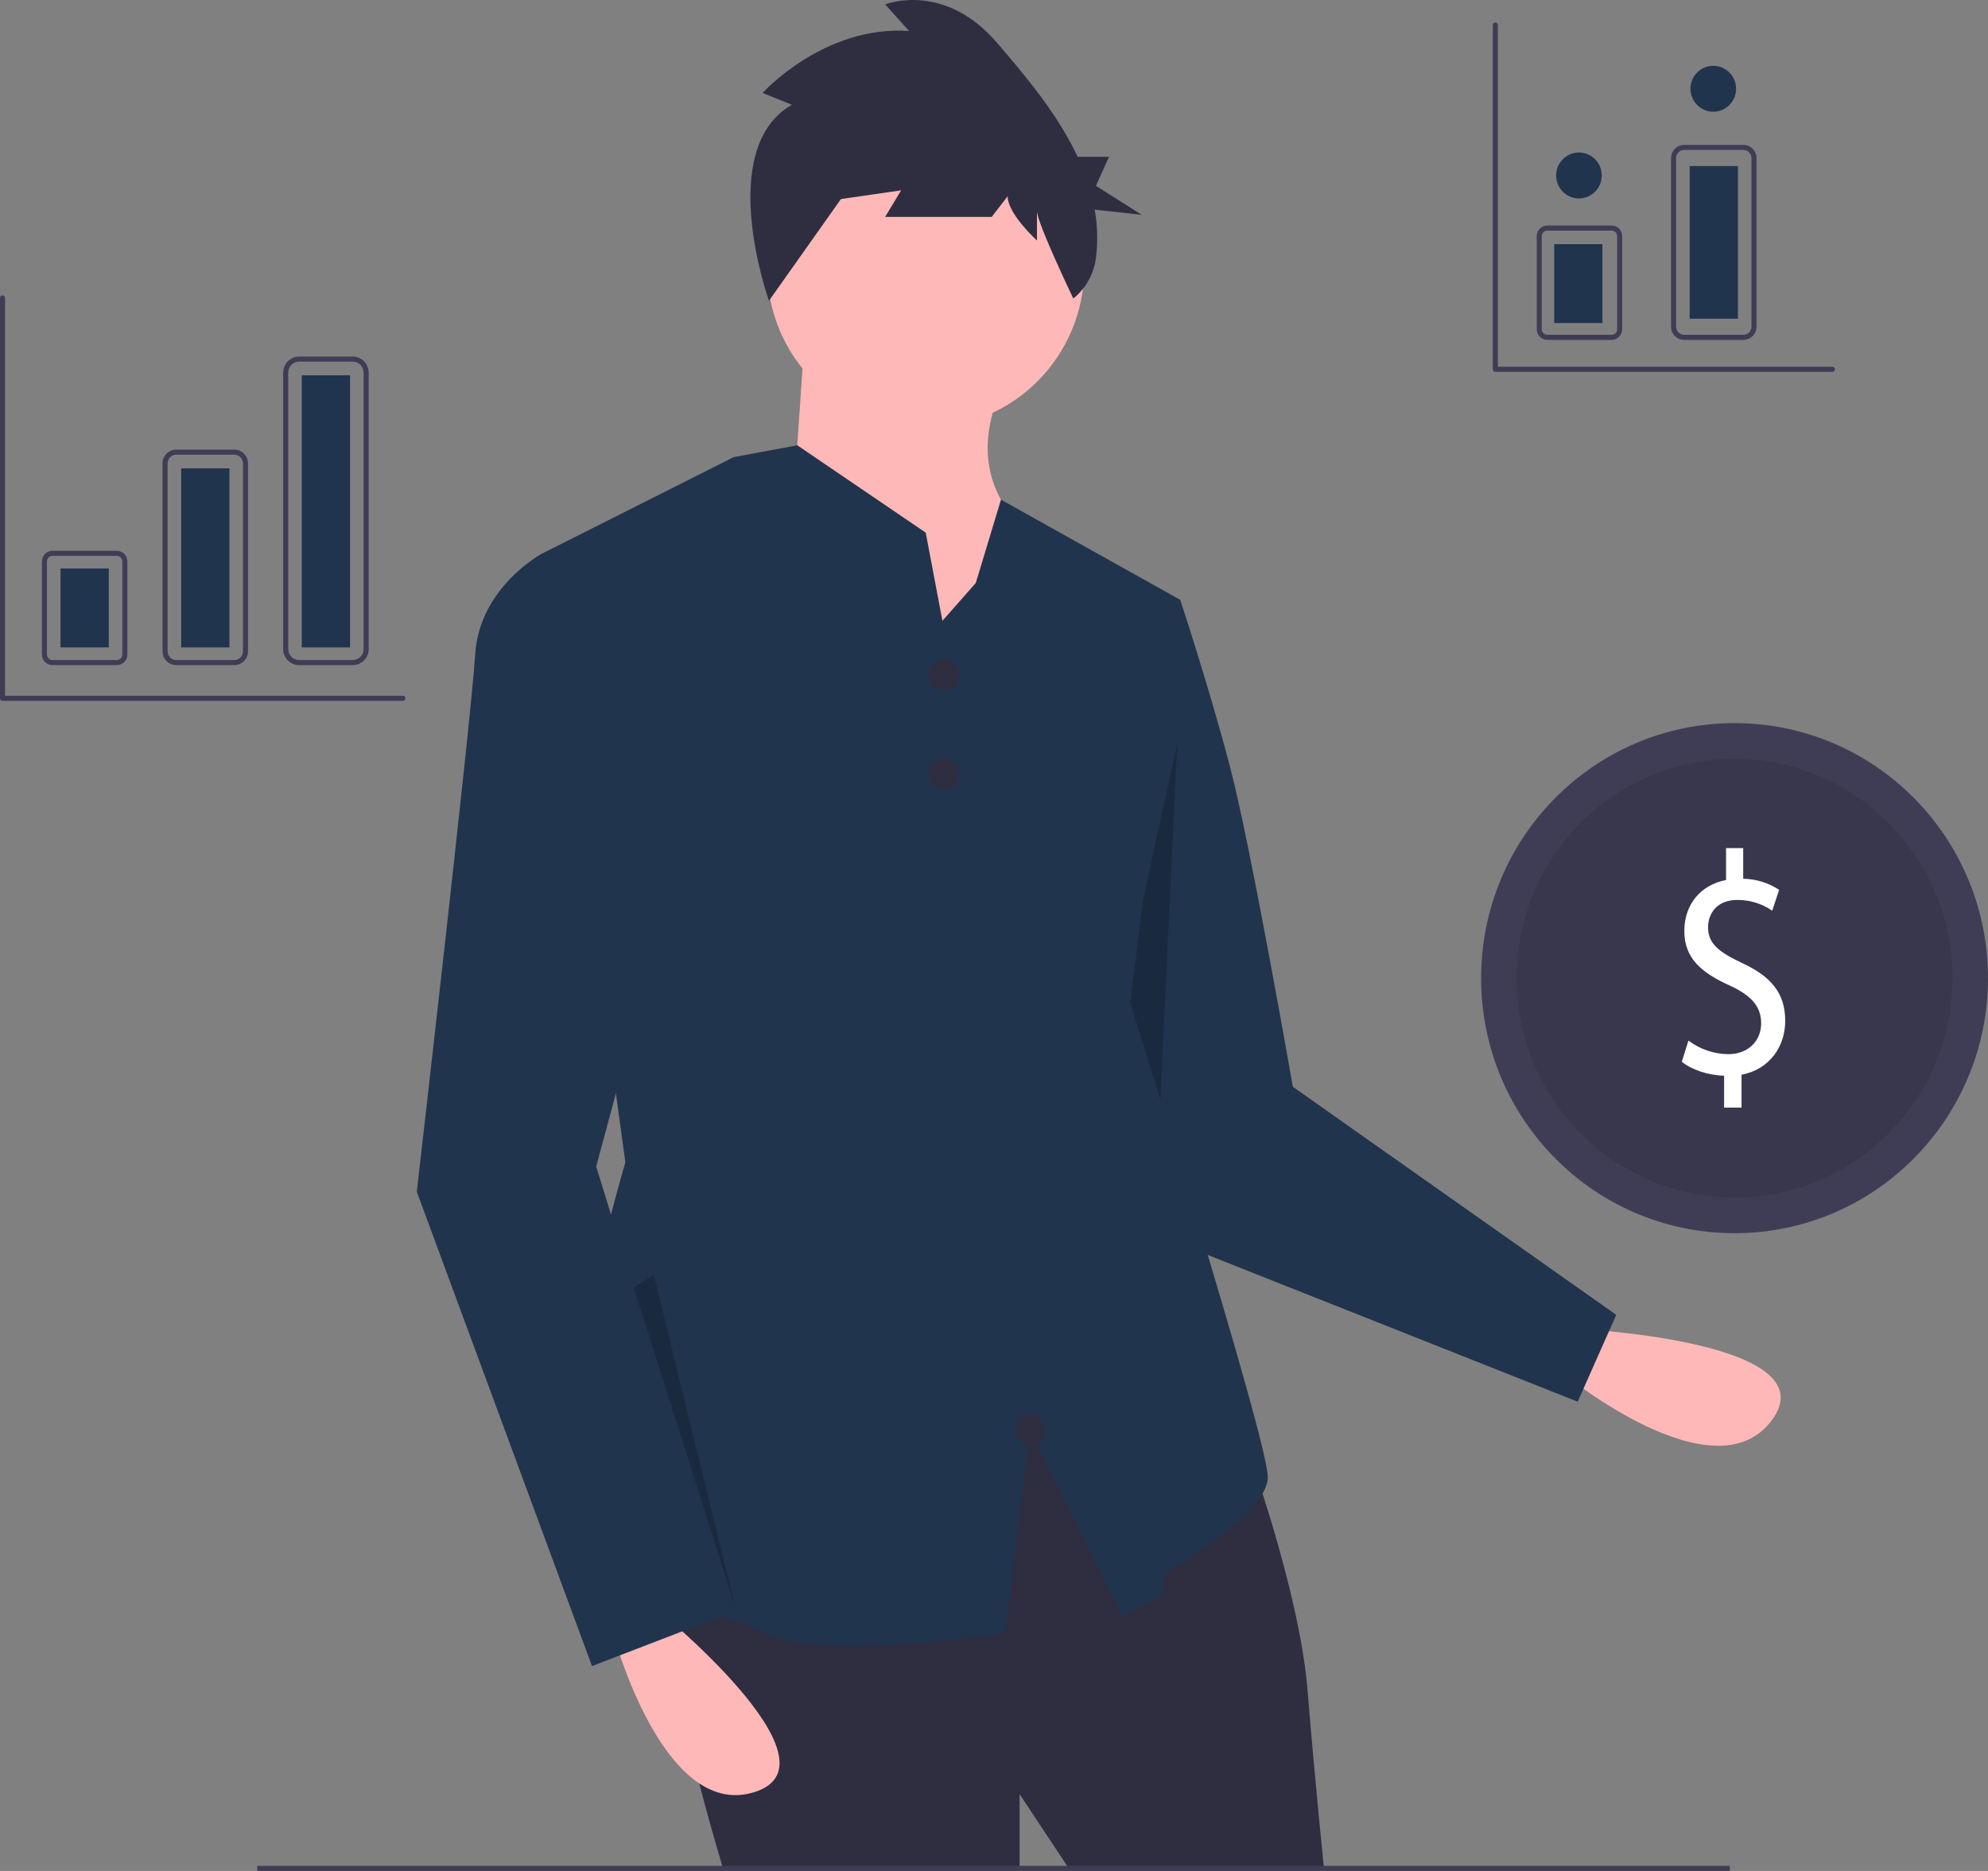 <svg width="187" height="176" viewBox="0 0 187 176" fill="none" xmlns="http://www.w3.org/2000/svg">
<rect x="0" y="0" width="187" height="176" fill="#808080" stroke="none"/>
<g clip-path="url(#clip0_1207_9942)">
<path d="M148.939 125.045C148.939 125.045 172.073 126.249 166.685 133.578C161.296 140.906 147.137 129.278 147.137 129.278L148.939 125.045Z" fill="#FFB8B8"/>
<path d="M106.306 55.239L111.015 56.424C111.015 56.424 113.762 64.717 115.724 72.22C117.686 79.723 121.61 102.232 121.61 102.232L152.032 123.688L148.404 131.856L107.876 115.782L98.85 80.118L106.306 55.239Z" fill="#21344D"/>
<path opacity="0.2" d="M110.737 69.96L108.981 106.945L112.644 117.942L101.916 110.025L110.737 69.96Z" fill="black"/>
<path d="M117.097 135.6C117.097 135.6 122.199 149.421 122.984 158.899C123.768 168.376 124.553 175.879 124.553 175.879H100.616L95.907 168.771V175.879H68.046C68.046 175.879 60.198 150.211 63.338 147.052C66.477 143.893 96.3 130.467 96.3 130.467L117.097 135.6Z" fill="#2F2E41"/>
<path d="M162.708 175.52H24.198V175.999H162.708V175.52Z" fill="#3F3D56"/>
<path d="M87.078 40.233C95.314 40.233 101.99 33.515 101.99 25.227C101.99 16.94 95.314 10.221 87.078 10.221C78.843 10.221 72.167 16.94 72.167 25.227C72.167 33.515 78.843 40.233 87.078 40.233Z" fill="#FFB8B8"/>
<path d="M75.698 31.546L74.521 48.922L89.433 69.061L96.888 50.106C96.888 50.106 90.217 45.763 94.141 36.68L75.698 31.546Z" fill="#FFB8B8"/>
<path d="M119.254 138.957C119.254 142.512 109.444 148.04 109.444 148.04V150.014L105.52 151.989L96.888 134.615L94.535 153.568C94.535 153.568 77.267 156.334 71.775 153.568C66.28 150.804 63.533 151.989 55.685 149.225C47.837 146.461 58.825 109.34 58.825 109.34L50.977 52.081L68.123 43.453L69.026 42.998L71.384 42.561L74.998 41.889L87.078 50.106L88.05 55.24L88.649 58.4L91.786 54.844L94.156 47.002L111.015 56.425L106.307 94.334C106.307 94.334 119.254 135.404 119.254 138.957Z" fill="#21344D"/>
<path d="M61.572 151.199C61.572 151.199 79.622 165.811 70.989 168.575C62.356 171.339 57.648 153.569 57.648 153.569L61.572 151.199Z" fill="#FFB8B8"/>
<path d="M54.901 52.87L50.977 52.08C50.977 52.08 45.091 55.239 44.698 61.557C44.306 67.876 39.205 112.104 39.205 112.104L55.686 156.727L69.028 151.593L56.078 109.735L65.888 73.404L54.901 52.87Z" fill="#21344D"/>
<path d="M88.804 64.921C89.594 64.921 90.234 64.276 90.234 63.481C90.234 62.687 89.594 62.042 88.804 62.042C88.014 62.042 87.374 62.687 87.374 63.481C87.374 64.276 88.014 64.921 88.804 64.921Z" fill="#2F2E41"/>
<path d="M88.804 74.277C89.594 74.277 90.234 73.633 90.234 72.838C90.234 72.043 89.594 71.398 88.804 71.398C88.014 71.398 87.374 72.043 87.374 72.838C87.374 73.633 88.014 74.277 88.804 74.277Z" fill="#2F2E41"/>
<path d="M96.909 135.935C97.699 135.935 98.34 135.29 98.34 134.495C98.34 133.7 97.699 133.056 96.909 133.056C96.119 133.056 95.479 133.7 95.479 134.495C95.479 135.29 96.119 135.935 96.909 135.935Z" fill="#2F2E41"/>
<path d="M74.489 9.855L71.732 8.744C71.732 8.744 77.496 2.359 85.514 2.914L83.259 0.415C83.259 0.415 88.772 -1.806 93.784 4.025C96.418 7.089 99.467 10.692 101.367 14.75H104.319L103.087 17.48L107.399 20.21L102.973 19.72C103.237 21.215 103.277 22.741 103.093 24.248C102.903 25.756 102.139 27.13 100.961 28.081C100.961 28.081 97.543 20.96 97.543 19.849V22.626C97.543 22.626 94.786 20.127 94.786 18.461L93.283 20.405H83.259L84.763 17.906L78.999 18.739L81.254 15.685L72.331 28.296C72.331 28.296 67.222 14.019 74.489 9.855Z" fill="#2F2E41"/>
<path d="M163.16 116.007C176.326 116.007 187 105.266 187 92.016C187 78.767 176.326 68.025 163.16 68.025C149.994 68.025 139.32 78.767 139.32 92.016C139.32 105.266 149.994 116.007 163.16 116.007Z" fill="#3F3D56"/>
<path opacity="0.1" d="M163.16 112.649C174.483 112.649 183.662 103.411 183.662 92.017C183.662 80.622 174.483 71.384 163.16 71.384C151.837 71.384 142.658 80.622 142.658 92.017C142.658 103.411 151.837 112.649 163.16 112.649Z" fill="black"/>
<path d="M162.178 104.192V101.189C160.669 101.159 159.109 100.624 158.198 99.88L158.823 97.888C159.904 98.704 161.216 99.152 162.568 99.167C164.414 99.167 165.663 97.948 165.663 96.253C165.663 94.618 164.648 93.607 162.724 92.715C160.071 91.526 158.433 90.158 158.433 87.571C158.433 85.103 159.967 83.23 162.36 82.784V79.781H163.972V82.665C165.175 82.682 166.347 83.043 167.353 83.706L166.703 85.668C165.738 85.004 164.595 84.651 163.426 84.657C161.423 84.657 160.669 86.025 160.669 87.214C160.669 88.76 161.631 89.533 163.894 90.604C166.573 91.853 167.925 93.399 167.925 96.045C167.925 98.394 166.495 100.594 163.816 101.099V104.192H162.178Z" fill="white"/>
<path opacity="0.2" d="M59.601 121.124L69.136 151.097L61.507 119.908L59.601 121.124Z" fill="black"/>
<path d="M10.989 62.57H4.936C4.673 62.57 4.42 62.464 4.233 62.276C4.047 62.089 3.942 61.834 3.941 61.569V52.814C3.942 52.548 4.047 52.294 4.233 52.106C4.42 51.918 4.673 51.813 4.936 51.812H10.989C11.252 51.813 11.505 51.918 11.692 52.106C11.878 52.294 11.983 52.548 11.983 52.814V61.569C11.983 61.834 11.878 62.089 11.692 62.276C11.505 62.464 11.252 62.57 10.989 62.57ZM4.936 52.292C4.799 52.292 4.667 52.347 4.57 52.445C4.473 52.543 4.418 52.675 4.418 52.814V61.569C4.418 61.707 4.473 61.84 4.57 61.937C4.667 62.035 4.799 62.09 4.936 62.09H10.989C11.126 62.09 11.258 62.035 11.355 61.937C11.452 61.84 11.507 61.707 11.507 61.569V52.814C11.507 52.675 11.452 52.543 11.355 52.445C11.258 52.347 11.126 52.292 10.989 52.292H4.936Z" fill="#3F3D56"/>
<path d="M22.043 62.569H16.578C16.236 62.569 15.909 62.432 15.667 62.189C15.426 61.946 15.29 61.617 15.289 61.273V43.592C15.29 43.248 15.426 42.919 15.667 42.676C15.909 42.432 16.236 42.296 16.578 42.295H22.043C22.385 42.296 22.712 42.432 22.954 42.676C23.195 42.919 23.331 43.248 23.331 43.592V61.273C23.331 61.617 23.195 61.946 22.954 62.189C22.712 62.432 22.385 62.569 22.043 62.569ZM16.578 42.775C16.362 42.776 16.156 42.862 16.004 43.015C15.852 43.168 15.766 43.375 15.766 43.592V61.273C15.766 61.49 15.852 61.697 16.004 61.85C16.156 62.003 16.362 62.089 16.578 62.09H22.043C22.258 62.089 22.465 62.003 22.617 61.85C22.769 61.697 22.854 61.49 22.855 61.273V43.592C22.854 43.375 22.769 43.168 22.617 43.015C22.465 42.862 22.258 42.776 22.043 42.775L16.578 42.775Z" fill="#3F3D56"/>
<path d="M33.18 62.57H28.137C27.739 62.569 27.358 62.41 27.077 62.127C26.796 61.844 26.638 61.461 26.637 61.061V35.049C26.638 34.649 26.796 34.266 27.077 33.983C27.358 33.7 27.739 33.541 28.137 33.541H33.18C33.577 33.541 33.959 33.7 34.24 33.983C34.521 34.266 34.679 34.649 34.679 35.049V61.061C34.679 61.461 34.521 61.844 34.24 62.127C33.959 62.41 33.577 62.569 33.18 62.57ZM28.137 34.02C27.865 34.021 27.605 34.129 27.414 34.322C27.222 34.515 27.114 34.776 27.114 35.049V61.061C27.114 61.334 27.222 61.595 27.414 61.788C27.605 61.981 27.865 62.09 28.137 62.09H33.18C33.451 62.09 33.711 61.981 33.903 61.788C34.094 61.595 34.202 61.334 34.202 61.061V35.049C34.202 34.776 34.094 34.515 33.903 34.322C33.711 34.129 33.451 34.021 33.18 34.02H28.137Z" fill="#3F3D56"/>
<path d="M10.232 53.478H5.693V60.901H10.232V53.478Z" fill="#21344D"/>
<path d="M21.58 44.059H17.041V60.903H21.58V44.059Z" fill="#21344D"/>
<path d="M32.928 35.303H28.389V60.902H32.928V35.303Z" fill="#21344D"/>
<path d="M172.363 34.98H140.656C140.624 34.98 140.593 34.974 140.564 34.962C140.535 34.95 140.509 34.932 140.487 34.91C140.465 34.888 140.447 34.861 140.435 34.832C140.423 34.803 140.417 34.772 140.417 34.74V2.352C140.417 2.289 140.442 2.228 140.487 2.183C140.532 2.138 140.592 2.112 140.656 2.112C140.719 2.112 140.779 2.138 140.824 2.183C140.869 2.228 140.894 2.289 140.894 2.352V34.5H172.363C172.426 34.5 172.487 34.526 172.531 34.571C172.576 34.615 172.601 34.676 172.601 34.74C172.601 34.804 172.576 34.865 172.531 34.91C172.487 34.955 172.426 34.98 172.363 34.98Z" fill="#3F3D56"/>
<path d="M37.906 65.928H0.238C0.207 65.928 0.176 65.922 0.147 65.91C0.118 65.898 0.092 65.88 0.07 65.858C0.048 65.836 0.03 65.809 0.018 65.78C0.006 65.751 -8.13555e-06 65.72 8.06317e-09 65.689V28.023C8.06317e-09 27.959 0.025 27.898 0.07 27.853C0.115 27.808 0.175 27.783 0.238 27.783C0.302 27.783 0.362 27.808 0.407 27.853C0.452 27.898 0.477 27.959 0.477 28.023V65.449H37.906C37.969 65.449 38.029 65.474 38.074 65.519C38.119 65.564 38.144 65.625 38.144 65.689C38.144 65.752 38.119 65.813 38.074 65.858C38.029 65.903 37.969 65.928 37.906 65.928Z" fill="#3F3D56"/>
<path d="M151.598 31.972H145.546C145.282 31.972 145.029 31.867 144.842 31.679C144.656 31.491 144.551 31.237 144.551 30.971V22.216C144.551 21.951 144.656 21.696 144.842 21.508C145.029 21.321 145.282 21.215 145.546 21.215H151.598C151.862 21.215 152.114 21.321 152.301 21.509C152.487 21.696 152.592 21.951 152.593 22.216V30.971C152.592 31.237 152.487 31.491 152.301 31.679C152.114 31.866 151.862 31.972 151.598 31.972ZM145.546 21.695C145.408 21.695 145.276 21.75 145.179 21.848C145.082 21.945 145.028 22.078 145.027 22.216V30.971C145.028 31.109 145.082 31.242 145.179 31.34C145.276 31.437 145.408 31.492 145.546 31.493H151.598C151.735 31.492 151.867 31.437 151.964 31.34C152.061 31.242 152.116 31.109 152.116 30.971V22.216C152.116 22.078 152.061 21.945 151.964 21.848C151.867 21.75 151.735 21.695 151.598 21.695H145.546Z" fill="#3F3D56"/>
<path d="M163.992 31.973H158.422C158.094 31.973 157.78 31.842 157.548 31.608C157.316 31.375 157.186 31.059 157.186 30.73V14.871C157.186 14.542 157.316 14.226 157.548 13.993C157.78 13.759 158.094 13.628 158.422 13.628H163.992C164.32 13.628 164.634 13.759 164.865 13.993C165.097 14.226 165.227 14.542 165.228 14.871V30.73C165.227 31.059 165.097 31.375 164.865 31.608C164.634 31.842 164.32 31.973 163.992 31.973ZM158.422 14.108C158.22 14.108 158.027 14.188 157.885 14.332C157.743 14.475 157.663 14.669 157.663 14.871V30.73C157.663 30.932 157.743 31.126 157.885 31.269C158.027 31.413 158.22 31.493 158.422 31.493H163.992C164.193 31.493 164.386 31.413 164.528 31.269C164.671 31.126 164.751 30.932 164.751 30.73V14.871C164.751 14.669 164.671 14.475 164.528 14.332C164.386 14.188 164.193 14.108 163.992 14.108H158.422Z" fill="#3F3D56"/>
<path d="M150.732 22.966H146.193V30.389H150.732V22.966Z" fill="#21344D"/>
<path d="M163.477 15.619H158.938V29.981H163.477V15.619Z" fill="#21344D"/>
<path d="M148.523 18.666C149.708 18.666 150.668 17.699 150.668 16.507C150.668 15.314 149.708 14.348 148.523 14.348C147.338 14.348 146.377 15.314 146.377 16.507C146.377 17.699 147.338 18.666 148.523 18.666Z" fill="#21344D"/>
<path d="M161.158 10.509C162.343 10.509 163.304 9.543 163.304 8.35C163.304 7.158 162.343 6.191 161.158 6.191C159.973 6.191 159.012 7.158 159.012 8.35C159.012 9.543 159.973 10.509 161.158 10.509Z" fill="#21344D"/>
</g>
<defs>
<clipPath id="clip0_1207_9942">
<rect width="187" height="176" fill="white"/>
</clipPath>
</defs>
</svg>
